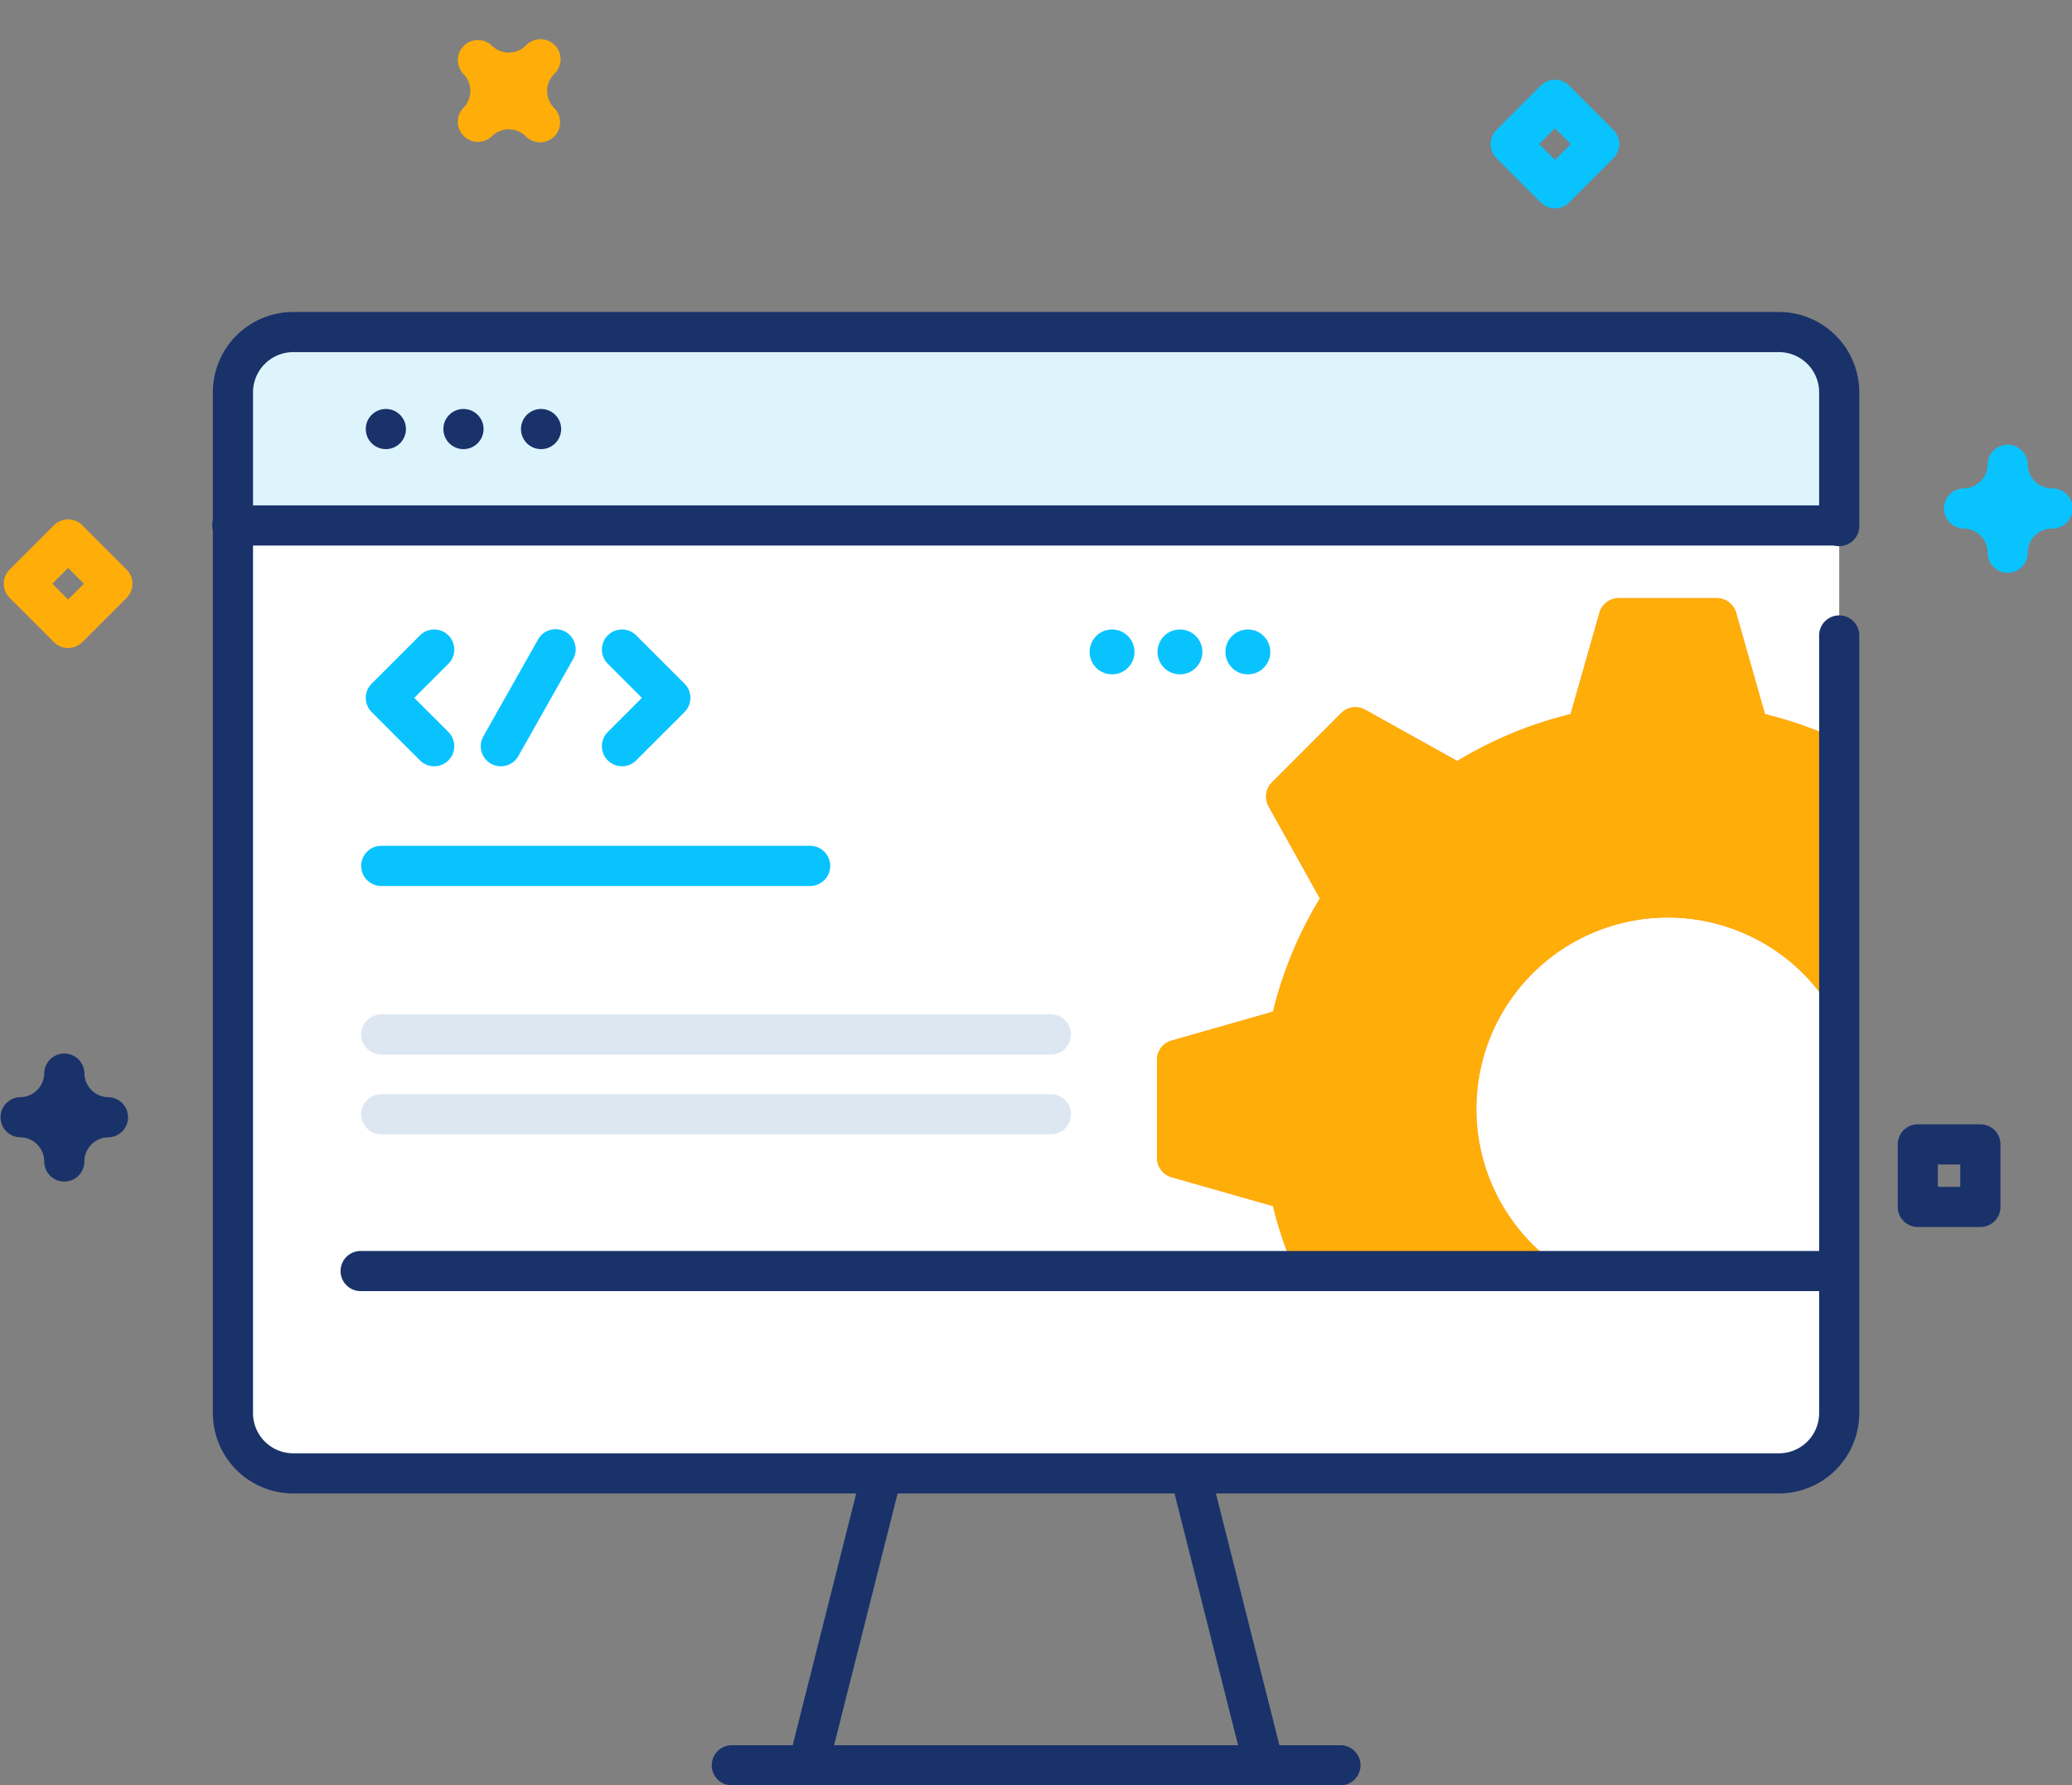 <svg xmlns="http://www.w3.org/2000/svg" width="117.907" height="101.609" viewBox="0 0 117.907 101.609">
  <rect x="0" y="0" width="117.907" height="101.609" fill="#808080" stroke="none"/>
  <g id="web-development_1_" data-name="web-development (1)" transform="translate(-25.694 24.571)">
    <path id="Path_160" data-name="Path 160" d="M306.979,42.081a1.143,1.143,0,0,1-.808-.335l-2.518-2.518a1.142,1.142,0,0,1,0-1.616l2.518-2.518a1.143,1.143,0,0,1,1.616,0l2.518,2.518a1.143,1.143,0,0,1,0,1.616l-2.518,2.518A1.143,1.143,0,0,1,306.979,42.081Zm-.9-3.66.9.9.9-.9-.9-.9Z" transform="translate(-277.409 -29.771)" fill="#ffad09"/>
    <path id="Path_161" data-name="Path 161" d="M369.692,411.765a1.143,1.143,0,0,1-.808-.335l-2.518-2.518a1.142,1.142,0,0,1,0-1.616l2.518-2.518a1.143,1.143,0,0,1,1.616,0l2.518,2.518a1.142,1.142,0,0,1,0,1.616l-2.518,2.518a1.144,1.144,0,0,1-.808.334Zm-.9-3.66.9.9.9-.9-.9-.9Z" transform="translate(-255.514 -424.477)" fill="#09c3ff"/>
    <path id="Path_291" data-name="Path 291" d="M3.66,7.32a1.143,1.143,0,0,1-.808-.335L.335,4.468a1.142,1.142,0,0,1,0-1.616L2.853.335a1.143,1.143,0,0,1,1.616,0L6.986,2.852a1.142,1.142,0,0,1,0,1.616L4.468,6.986a1.144,1.144,0,0,1-.808.334Zm-.9-3.66.9.9.9-.9-.9-.9Z" transform="translate(136.607 37.162) rotate(45)" fill="#1a326a"/>
    <path id="Path_162" data-name="Path 162" d="M94.326,452.525a1.143,1.143,0,0,1-1.143-1.143,1.377,1.377,0,0,0-1.375-1.375,1.143,1.143,0,0,1,0-2.285,1.377,1.377,0,0,0,1.375-1.375,1.143,1.143,0,0,1,2.285,0,1.377,1.377,0,0,0,1.375,1.375,1.143,1.143,0,1,1,0,2.285,1.377,1.377,0,0,0-1.375,1.375A1.143,1.143,0,0,1,94.326,452.525Z" transform="translate(45.615 -444.498)" fill="#09c3ff"/>
    <path id="Path_290" data-name="Path 290" d="M3.661,7.321A1.143,1.143,0,0,1,2.518,6.178,1.377,1.377,0,0,0,1.143,4.8a1.143,1.143,0,0,1,0-2.285A1.377,1.377,0,0,0,2.518,1.143a1.143,1.143,0,0,1,2.285,0A1.377,1.377,0,0,0,6.178,2.518a1.143,1.143,0,1,1,0,2.285A1.377,1.377,0,0,0,4.8,6.178,1.143,1.143,0,0,1,3.661,7.321Z" transform="translate(49.471 -19.394) rotate(-45)" fill="#ffad09"/>
    <path id="Path_163" data-name="Path 163" d="M137.658,406.127a1.143,1.143,0,0,1-1.143-1.143,1.377,1.377,0,0,0-1.375-1.375,1.143,1.143,0,0,1,0-2.285,1.377,1.377,0,0,0,1.375-1.375,1.143,1.143,0,0,1,2.285,0,1.377,1.377,0,0,0,1.375,1.375,1.143,1.143,0,0,1,0,2.285,1.377,1.377,0,0,0-1.375,1.375A1.143,1.143,0,0,1,137.658,406.127Z" transform="translate(-108.304 -363.452)" fill="#1a326a"/>
    <path id="Path_166" data-name="Path 166" d="M221.349,393.53h-25.92a1.142,1.142,0,0,1-1.108-1.422l4.079-16.166a1.142,1.142,0,1,1,2.215.559l-3.72,14.744h22.987l-3.754-14.876a1.142,1.142,0,1,1,2.215-.559l4.112,16.3a1.142,1.142,0,0,1-1.108,1.422Z" transform="translate(-123.737 -316.492)" fill="#1a326a"/>
    <path id="Path_167" data-name="Path 167" d="M147.406,97.745v58.1a3.429,3.429,0,0,1-3.428,3.428H59.428A3.429,3.429,0,0,1,56,155.844v-58.1a3.429,3.429,0,0,1,3.428-3.428h84.55A3.429,3.429,0,0,1,147.406,97.745Z" transform="translate(-17.051 -99.99)" fill="#fff"/>
    <path id="Path_169" data-name="Path 169" d="M320.7,167.179l-1.643-5.77a1.145,1.145,0,0,0-1.1-.832h-5.576a1.145,1.145,0,0,0-1.1.832l-1.643,5.77a22.963,22.963,0,0,0-6.446,2.669l-5.242-2.918a1.142,1.142,0,0,0-1.364.19l-3.942,3.944a1.145,1.145,0,0,0-.192,1.364l2.92,5.242a22.983,22.983,0,0,0-2.671,6.444l-5.77,1.645a1.141,1.141,0,0,0-.829,1.1v5.576a1.145,1.145,0,0,0,.829,1.1l5.77,1.643a22.885,22.885,0,0,0,1.632,4.527H310.98A10.894,10.894,0,1,1,324.925,184.8V168.664A22.992,22.992,0,0,0,320.7,167.179Z" transform="translate(-194.57 -151.108)" fill="#ffa052"/>
    <path id="Path_170" data-name="Path 170" d="M320.7,167.179l-1.643-5.77a1.145,1.145,0,0,0-1.1-.832h-5.576a1.145,1.145,0,0,0-1.1.832l-1.643,5.77a22.963,22.963,0,0,0-6.446,2.669l-5.242-2.918a1.142,1.142,0,0,0-1.364.19l-3.942,3.944a1.145,1.145,0,0,0-.192,1.364l2.92,5.242a22.983,22.983,0,0,0-2.671,6.444l-5.77,1.645a1.141,1.141,0,0,0-.829,1.1v5.576a1.145,1.145,0,0,0,.829,1.1l5.77,1.643a22.885,22.885,0,0,0,1.632,4.527H310.98A10.894,10.894,0,1,1,324.925,184.8V168.664A22.992,22.992,0,0,0,320.7,167.179Z" transform="translate(-194.57 -151.108)" fill="#ffad09"/>
    <path id="Path_171" data-name="Path 171" d="M147.406,105.328v-7.58a3.428,3.428,0,0,0-3.428-3.428H59.428A3.428,3.428,0,0,0,56,97.748v7.58Z" transform="translate(-17.051 -99.992)" fill="#ddf4fc"/>
    <path id="Path_172" data-name="Path 172" d="M143.548,139.776H52.143a1.143,1.143,0,1,1,0-2.285h91.406a1.143,1.143,0,0,1,0,2.285Z" transform="translate(-13.193 -133.298)" fill="#1a326a"/>
    <g id="Group_21" data-name="Group 21" transform="translate(37.807 -6.815)">
      <path id="Path_174" data-name="Path 174" d="M168.078,325.463H84.1a1.143,1.143,0,1,1,0-2.285h83.976a1.143,1.143,0,0,1,0,2.285Z" transform="translate(-75.656 -269.738)" fill="#1a326a"/>
      <path id="Path_175" data-name="Path 175" d="M210.913,448.553h-34.7a1.143,1.143,0,0,1,0-2.285h34.7a1.143,1.143,0,0,1,0,2.285Z" transform="translate(-146.715 -364.7)" fill="#1a326a"/>
      <path id="Path_176" data-name="Path 176" d="M90.225,115.651a1.143,1.143,0,0,1-1.143-1.143v-.033a1.143,1.143,0,0,1,2.285,0v.033A1.143,1.143,0,0,1,90.225,115.651Z" transform="translate(-80.38 -107.846)" fill="#1a326a"/>
      <path id="Path_177" data-name="Path 177" d="M109.55,115.651a1.143,1.143,0,0,1-1.143-1.143v-.033a1.143,1.143,0,0,1,2.285,0v.033A1.143,1.143,0,0,1,109.55,115.651Z" transform="translate(-95.289 -107.846)" fill="#1a326a"/>
      <path id="Path_178" data-name="Path 178" d="M128.874,115.651a1.143,1.143,0,0,1-1.143-1.143v-.033a1.143,1.143,0,0,1,2.285,0v.033A1.143,1.143,0,0,1,128.874,115.651Z" transform="translate(-110.197 -107.846)" fill="#1a326a"/>
      <path id="Path_179" data-name="Path 179" d="M140.12,156.56H55.57a4.575,4.575,0,0,1-4.57-4.57V93.89a4.575,4.575,0,0,1,4.57-4.57h84.55a4.575,4.575,0,0,1,4.57,4.57v7.58a1.143,1.143,0,1,1-2.285,0V93.89a2.288,2.288,0,0,0-2.285-2.285H55.57a2.288,2.288,0,0,0-2.285,2.285v58.1a2.288,2.288,0,0,0,2.285,2.285h84.55a2.288,2.288,0,0,0,2.285-2.285V107.764a1.143,1.143,0,1,1,2.285,0V151.99A4.575,4.575,0,0,1,140.12,156.56Z" transform="translate(-51 -89.32)" fill="#1a326a"/>
    </g>
    <path id="Path_180" data-name="Path 180" d="M127.206,266.544H89.1a1.144,1.144,0,0,1,0-2.289h38.1a1.144,1.144,0,0,1,0,2.289Z" transform="translate(-41.707 -231.095)" fill="#dde7f2"/>
    <path id="Path_181" data-name="Path 181" d="M113.5,224.552H89.1a1.144,1.144,0,1,1,0-2.289H113.5a1.144,1.144,0,1,1,0,2.289Z" transform="translate(-41.707 -198.698)" fill="#09c3ff"/>
    <path id="Path_182" data-name="Path 182" d="M127.206,286.41H89.1a1.144,1.144,0,1,1,0-2.289h38.1a1.144,1.144,0,1,1,0,2.289Z" transform="translate(-41.707 -246.421)" fill="#dde7f2"/>
    <path id="Path_183" data-name="Path 183" d="M92.975,176.178a1.139,1.139,0,0,1-.808-.335l-2.75-2.75a1.142,1.142,0,0,1,0-1.616l2.75-2.75a1.142,1.142,0,1,1,1.616,1.616l-1.942,1.942,1.942,1.942a1.142,1.142,0,0,1-.808,1.95Z" transform="translate(-42.573 -157.138)" fill="#09c3ff"/>
    <path id="Path_184" data-name="Path 184" d="M149.022,176.177a1.142,1.142,0,0,1-.808-1.95l1.942-1.942-1.942-1.942a1.142,1.142,0,0,1,1.616-1.616l2.75,2.75a1.142,1.142,0,0,1,0,1.616l-2.75,2.75A1.138,1.138,0,0,1,149.022,176.177Z" transform="translate(-87.934 -157.138)" fill="#09c3ff"/>
    <path id="Path_185" data-name="Path 185" d="M118.843,176.177a1.143,1.143,0,0,1-.994-1.7l3.106-5.5a1.143,1.143,0,1,1,1.99,1.124l-3.106,5.5A1.142,1.142,0,0,1,118.843,176.177Z" transform="translate(-64.652 -157.137)" fill="#09c3ff"/>
    <circle id="Ellipse_5" data-name="Ellipse 5" cx="1.277" cy="1.277" r="1.277" transform="translate(95.427 11.254)" fill="#09c3ff"/>
    <circle id="Ellipse_6" data-name="Ellipse 6" cx="1.277" cy="1.277" r="1.277" transform="translate(91.562 11.254)" fill="#09c3ff"/>
    <circle id="Ellipse_7" data-name="Ellipse 7" cx="1.277" cy="1.277" r="1.277" transform="translate(87.698 11.254)" fill="#09c3ff"/>
  </g>
</svg>

